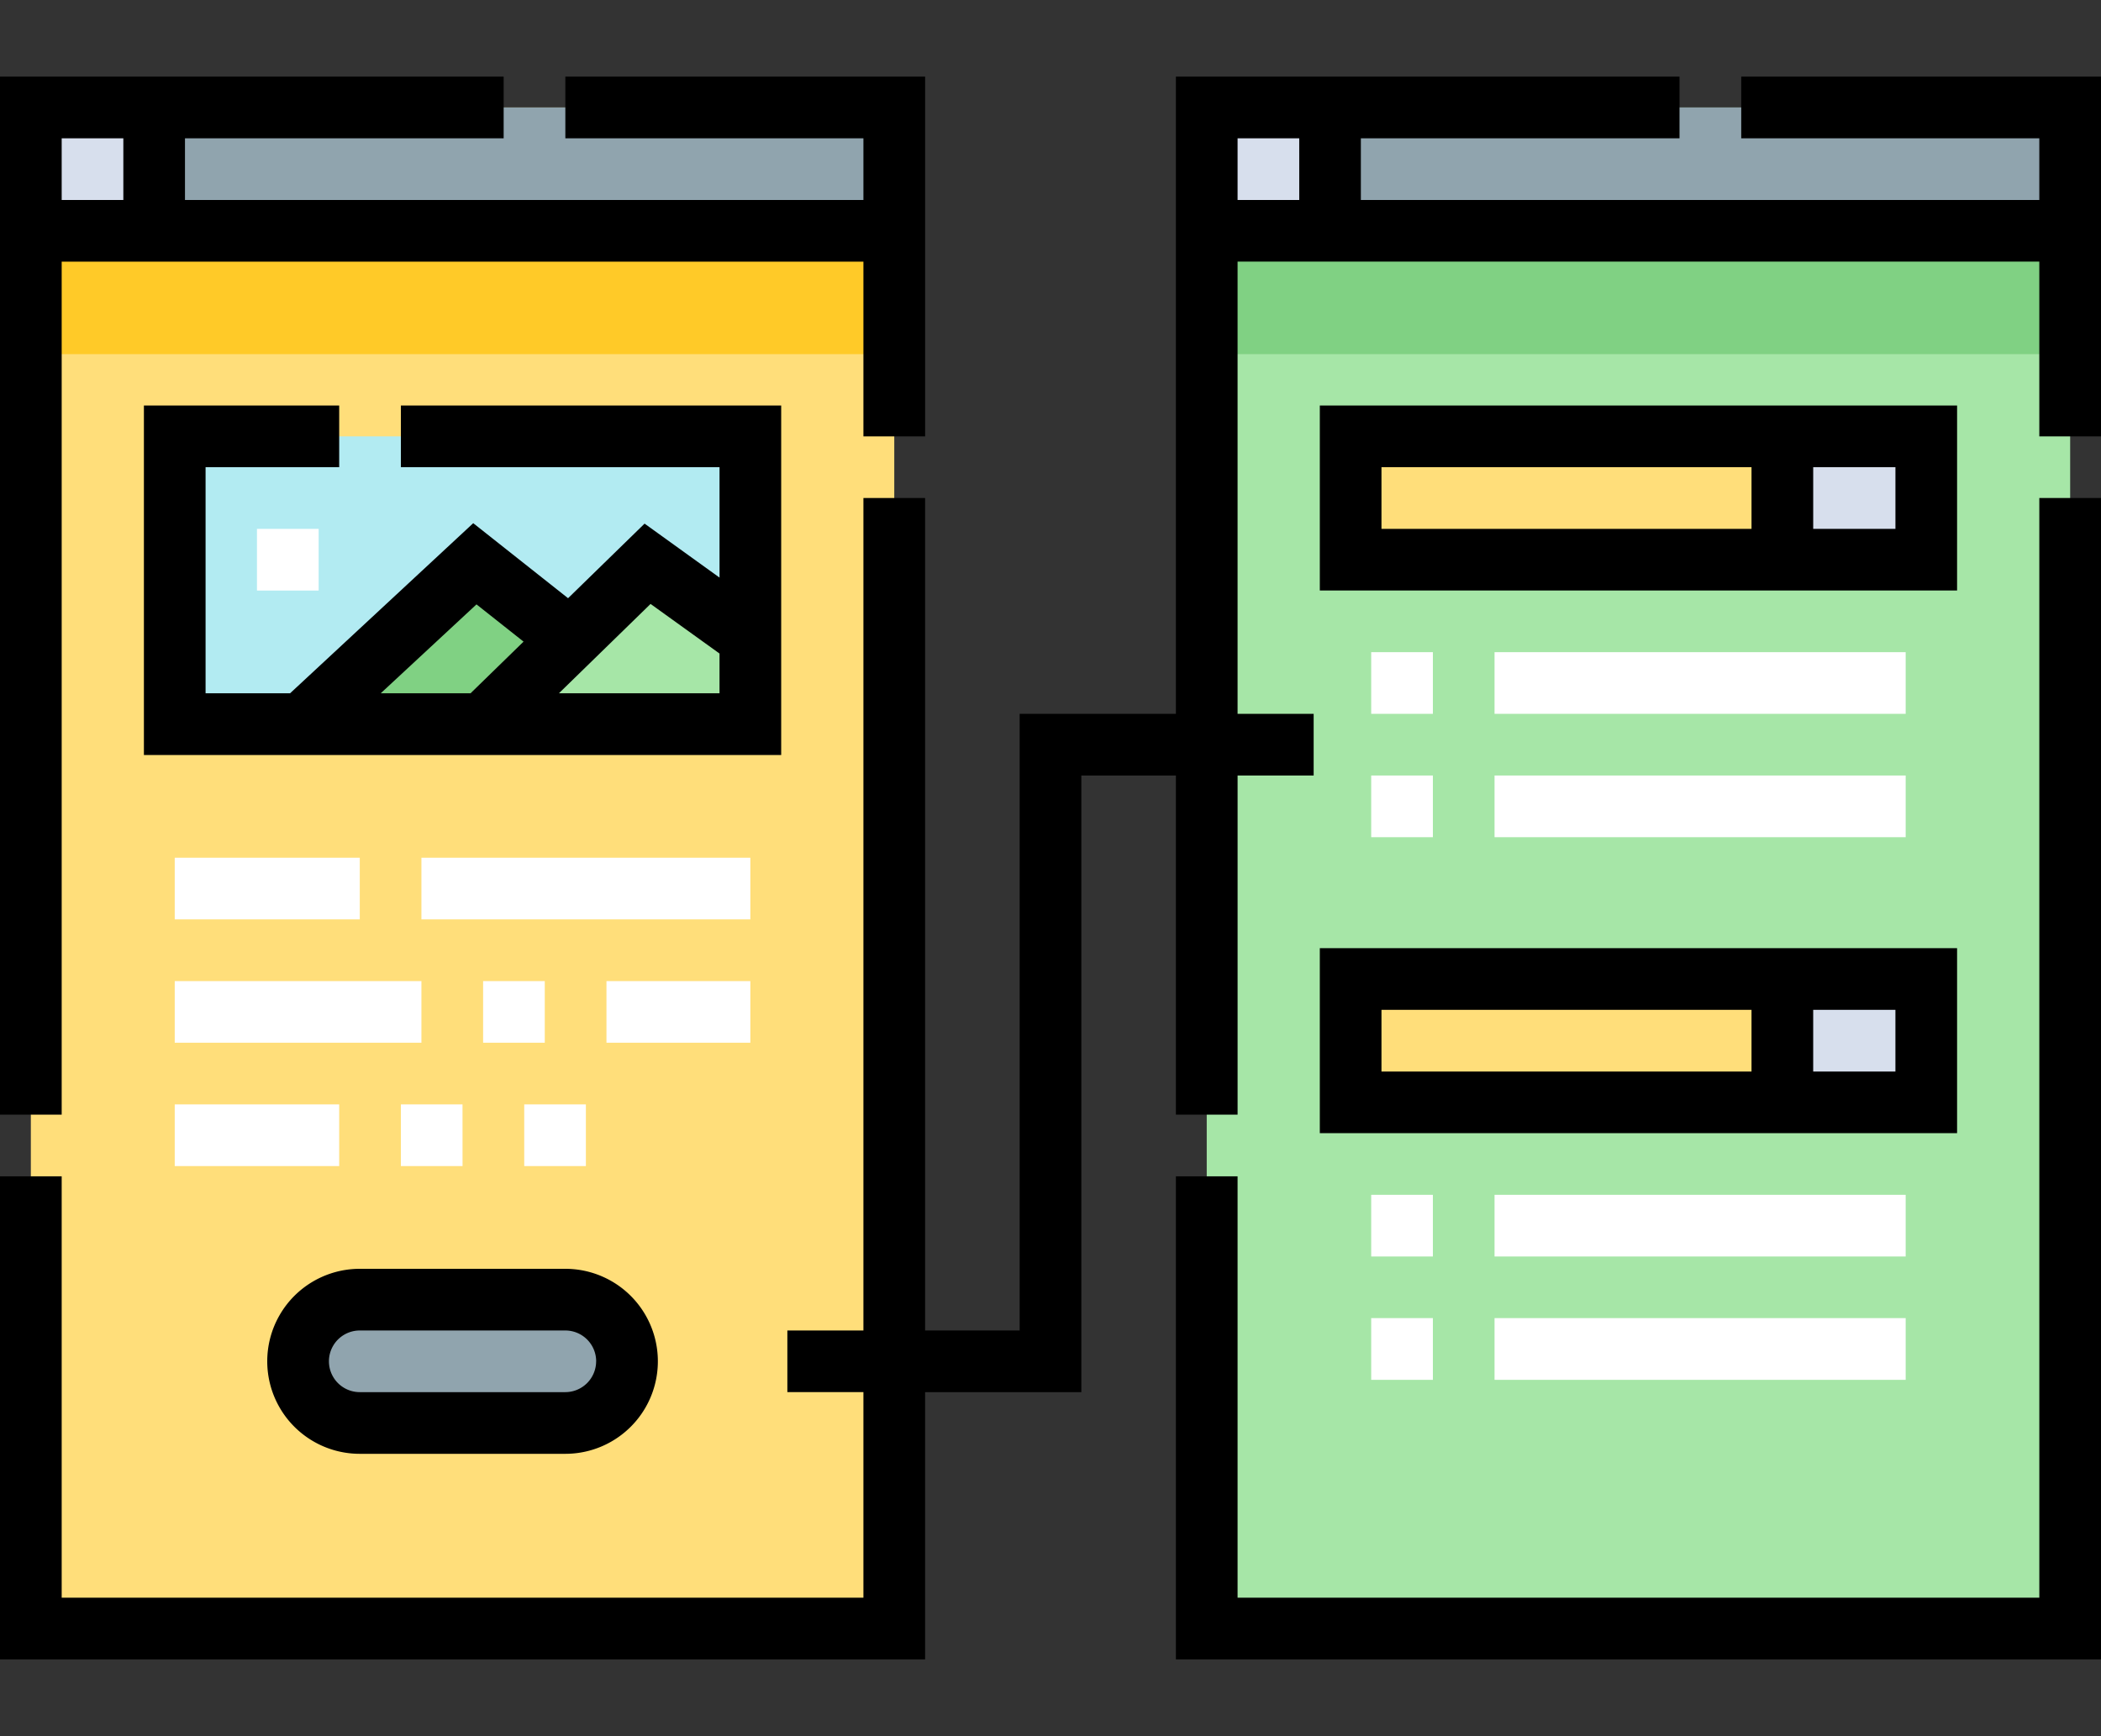 <svg xmlns="http://www.w3.org/2000/svg" xmlns:xlink="http://www.w3.org/1999/xlink" width="144" height="119" viewBox="0 0 144 119">
  <rect x="0" y="0" width="144" height="119" fill="#333333" stroke="none"/>
  <defs>
    <clipPath id="clip-path">
      <rect id="Rectángulo_12480" data-name="Rectángulo 12480" width="144" height="119" transform="translate(728 2766)" fill="#fff" stroke="#707070" stroke-width="1"/>
    </clipPath>
  </defs>
  <g id="Enmascarar_grupo_61" data-name="Enmascarar grupo 61" transform="translate(-728 -2766)" clip-path="url(#clip-path)">
    <g id="navegacion" transform="translate(728 2771.254)">
      <path id="Trazado_103966" data-name="Trazado 103966" d="M2.114,2.114H61.292V106.38H2.114Zm0,0" fill="#ffde7a"/>
      <path id="Trazado_103967" data-name="Trazado 103967" d="M82.708,2.114h59.178V106.38H82.708Zm0,0" fill="#a6e6a7"/>
      <path id="Trazado_103968" data-name="Trazado 103968" d="M92.572,24.658h39.452v8.454H92.572Zm0,0" fill="#ffde7a"/>
      <path id="Trazado_103969" data-name="Trazado 103969" d="M92.572,61.855h39.452v8.454H92.572Zm0,0" fill="#ffde7a"/>
      <path id="Trazado_103970" data-name="Trazado 103970" d="M11.976,24.658H51.428V44.384H11.976Zm0,0" fill="#b2ebf2"/>
      <path id="Trazado_103971" data-name="Trazado 103971" d="M20.43,88.063a4.228,4.228,0,0,1,4.228-4.228h14.09a4.227,4.227,0,0,1,0,8.454H24.658a4.228,4.228,0,0,1-4.228-4.226Zm0,0" fill="#90a4ae"/>
      <path id="Trazado_103972" data-name="Trazado 103972" d="M2.114,2.114H61.292v8.454H2.114Zm0,0" fill="#90a4ae"/>
      <path id="Trazado_103973" data-name="Trazado 103973" d="M82.708,2.114h59.178v8.454H82.708Zm0,0" fill="#90a4ae"/>
      <path id="Trazado_103974" data-name="Trazado 103974" d="M2.114,10.568H61.292v8.454H2.114Zm0,0" fill="#ffca28"/>
      <path id="Trazado_103975" data-name="Trazado 103975" d="M82.708,10.568h59.178v8.454H82.708Zm0,0" fill="#80d183"/>
      <path id="Trazado_103976" data-name="Trazado 103976" d="M122.16,24.658h9.864v8.454H122.16Zm0,0" fill="#d7dfed"/>
      <path id="Trazado_103977" data-name="Trazado 103977" d="M122.16,61.855h9.864v8.454H122.16Zm0,0" fill="#d7dfed"/>
      <path id="Trazado_103978" data-name="Trazado 103978" d="M32.548,33.393,20.713,44.384h12.4l5.968-5.819Zm0,0" fill="#80d183"/>
      <path id="Trazado_103979" data-name="Trazado 103979" d="M39.079,38.564l.232.183-.232-.183-5.968,5.819H51.428V38.465l-7.044-5.072Zm0,0" fill="#a6e6a7"/>
      <path id="Trazado_103980" data-name="Trazado 103980" d="M2.114,2.114h8.454v8.454H2.114Zm0,0" fill="#d7dfed"/>
      <path id="Trazado_103981" data-name="Trazado 103981" d="M82.708,2.114h8.454v8.454H82.708Zm0,0" fill="#d7dfed"/>
      <path id="Trazado_103982" data-name="Trazado 103982" d="M4.228,12.682h54.95V24.658h4.228V0H38.748V4.228h20.43V8.454h-46.5V4.228H34.52V0H0V71.154H4.228Zm0-8.454H8.454V8.454H4.228Zm0,0"/>
      <path id="Trazado_103983" data-name="Trazado 103983" d="M134.137,22.544H90.458V35.225h43.678ZM120.047,31H94.685V26.772h25.362Zm9.864,0h-5.636V26.772h5.636Zm0,0"/>
      <path id="Trazado_103984" data-name="Trazado 103984" d="M90.458,72.423h43.678V59.742H90.458Zm33.816-8.454h5.636V68.2h-5.636Zm-29.589,0h25.362V68.2H94.685Zm0,0"/>
      <path id="Trazado_103985" data-name="Trazado 103985" d="M24.658,81.722a6.341,6.341,0,0,0,0,12.682h14.09a6.341,6.341,0,0,0,0-12.682Zm16.2,6.341a2.116,2.116,0,0,1-2.114,2.113H24.658a2.113,2.113,0,1,1,0-4.226h14.09A2.116,2.116,0,0,1,40.861,88.063Zm0,0"/>
      <path id="Trazado_103986" data-name="Trazado 103986" d="M119.342,0V4.228h20.43V8.454h-46.5V4.228h21.84V0H80.595V43.68H69.886v42.27H63.405V28.884H59.178V85.949H53.965v4.226h5.213v14.09H4.228V75.382H0v33.112H63.405V90.176H74.114V47.906h6.481V71.154h4.228V47.906h5.213V43.679H84.822v-31h54.95V24.658H144V0ZM89.049,8.454H84.822V4.228h4.226Zm0,0"/>
      <path id="Trazado_103987" data-name="Trazado 103987" d="M139.773,104.266H84.822V75.382H80.595v33.112H144V28.884h-4.228Zm0,0"/>
      <path id="Trazado_103988" data-name="Trazado 103988" d="M53.542,22.544H27.476v4.228h21.84V34.34l-5.137-3.7-5.244,5.113-6.5-5.143L19.882,42.27H14.09v-15.5h9.158V22.544H9.863V46.5H53.542ZM32.251,42.27H26.095l6.563-6.094,3.226,2.553Zm17.064,0H38.307l6.282-6.125,4.726,3.4Zm0,0"/>
      <g id="Grupo_91376" data-name="Grupo 91376">
        <path id="Trazado_103989" data-name="Trazado 103989" d="M130.614,43.68h-28.18V39.452h28.18Zm-32.406,0H93.98V39.452h4.228Zm0,0" fill="#fff"/>
        <path id="Trazado_103990" data-name="Trazado 103990" d="M130.614,52.133h-28.18V47.906h28.18Zm-32.406,0H93.98V47.906h4.228Zm0,0" fill="#fff"/>
        <path id="Trazado_103991" data-name="Trazado 103991" d="M130.614,80.877h-28.18V76.65h28.18Zm-32.406,0H93.98V76.65h4.228Zm0,0" fill="#fff"/>
        <path id="Trazado_103992" data-name="Trazado 103992" d="M130.614,89.331h-28.18V85.1h28.18Zm-32.406,0H93.98V85.1h4.228Zm0,0" fill="#fff"/>
        <path id="Trazado_103993" data-name="Trazado 103993" d="M17.612,31H21.84v4.228H17.612Zm0,0" fill="#fff"/>
        <path id="Trazado_103994" data-name="Trazado 103994" d="M51.428,57.769H28.884V53.542H51.428Zm-26.77,0H11.976V53.542H24.658Zm0,0" fill="#fff"/>
        <path id="Trazado_103995" data-name="Trazado 103995" d="M51.428,66.223H41.566V62h9.862Zm-14.09,0H33.112V62h4.226Zm-8.454,0H11.976V62H28.884Zm0,0" fill="#fff"/>
        <path id="Trazado_103996" data-name="Trazado 103996" d="M40.156,74.678H35.93V70.45h4.226Zm-8.454,0H27.476V70.45H31.7Zm-8.454,0H11.976V70.45H23.248Zm0,0" fill="#fff"/>
      </g>
    </g>
  </g>
</svg>
